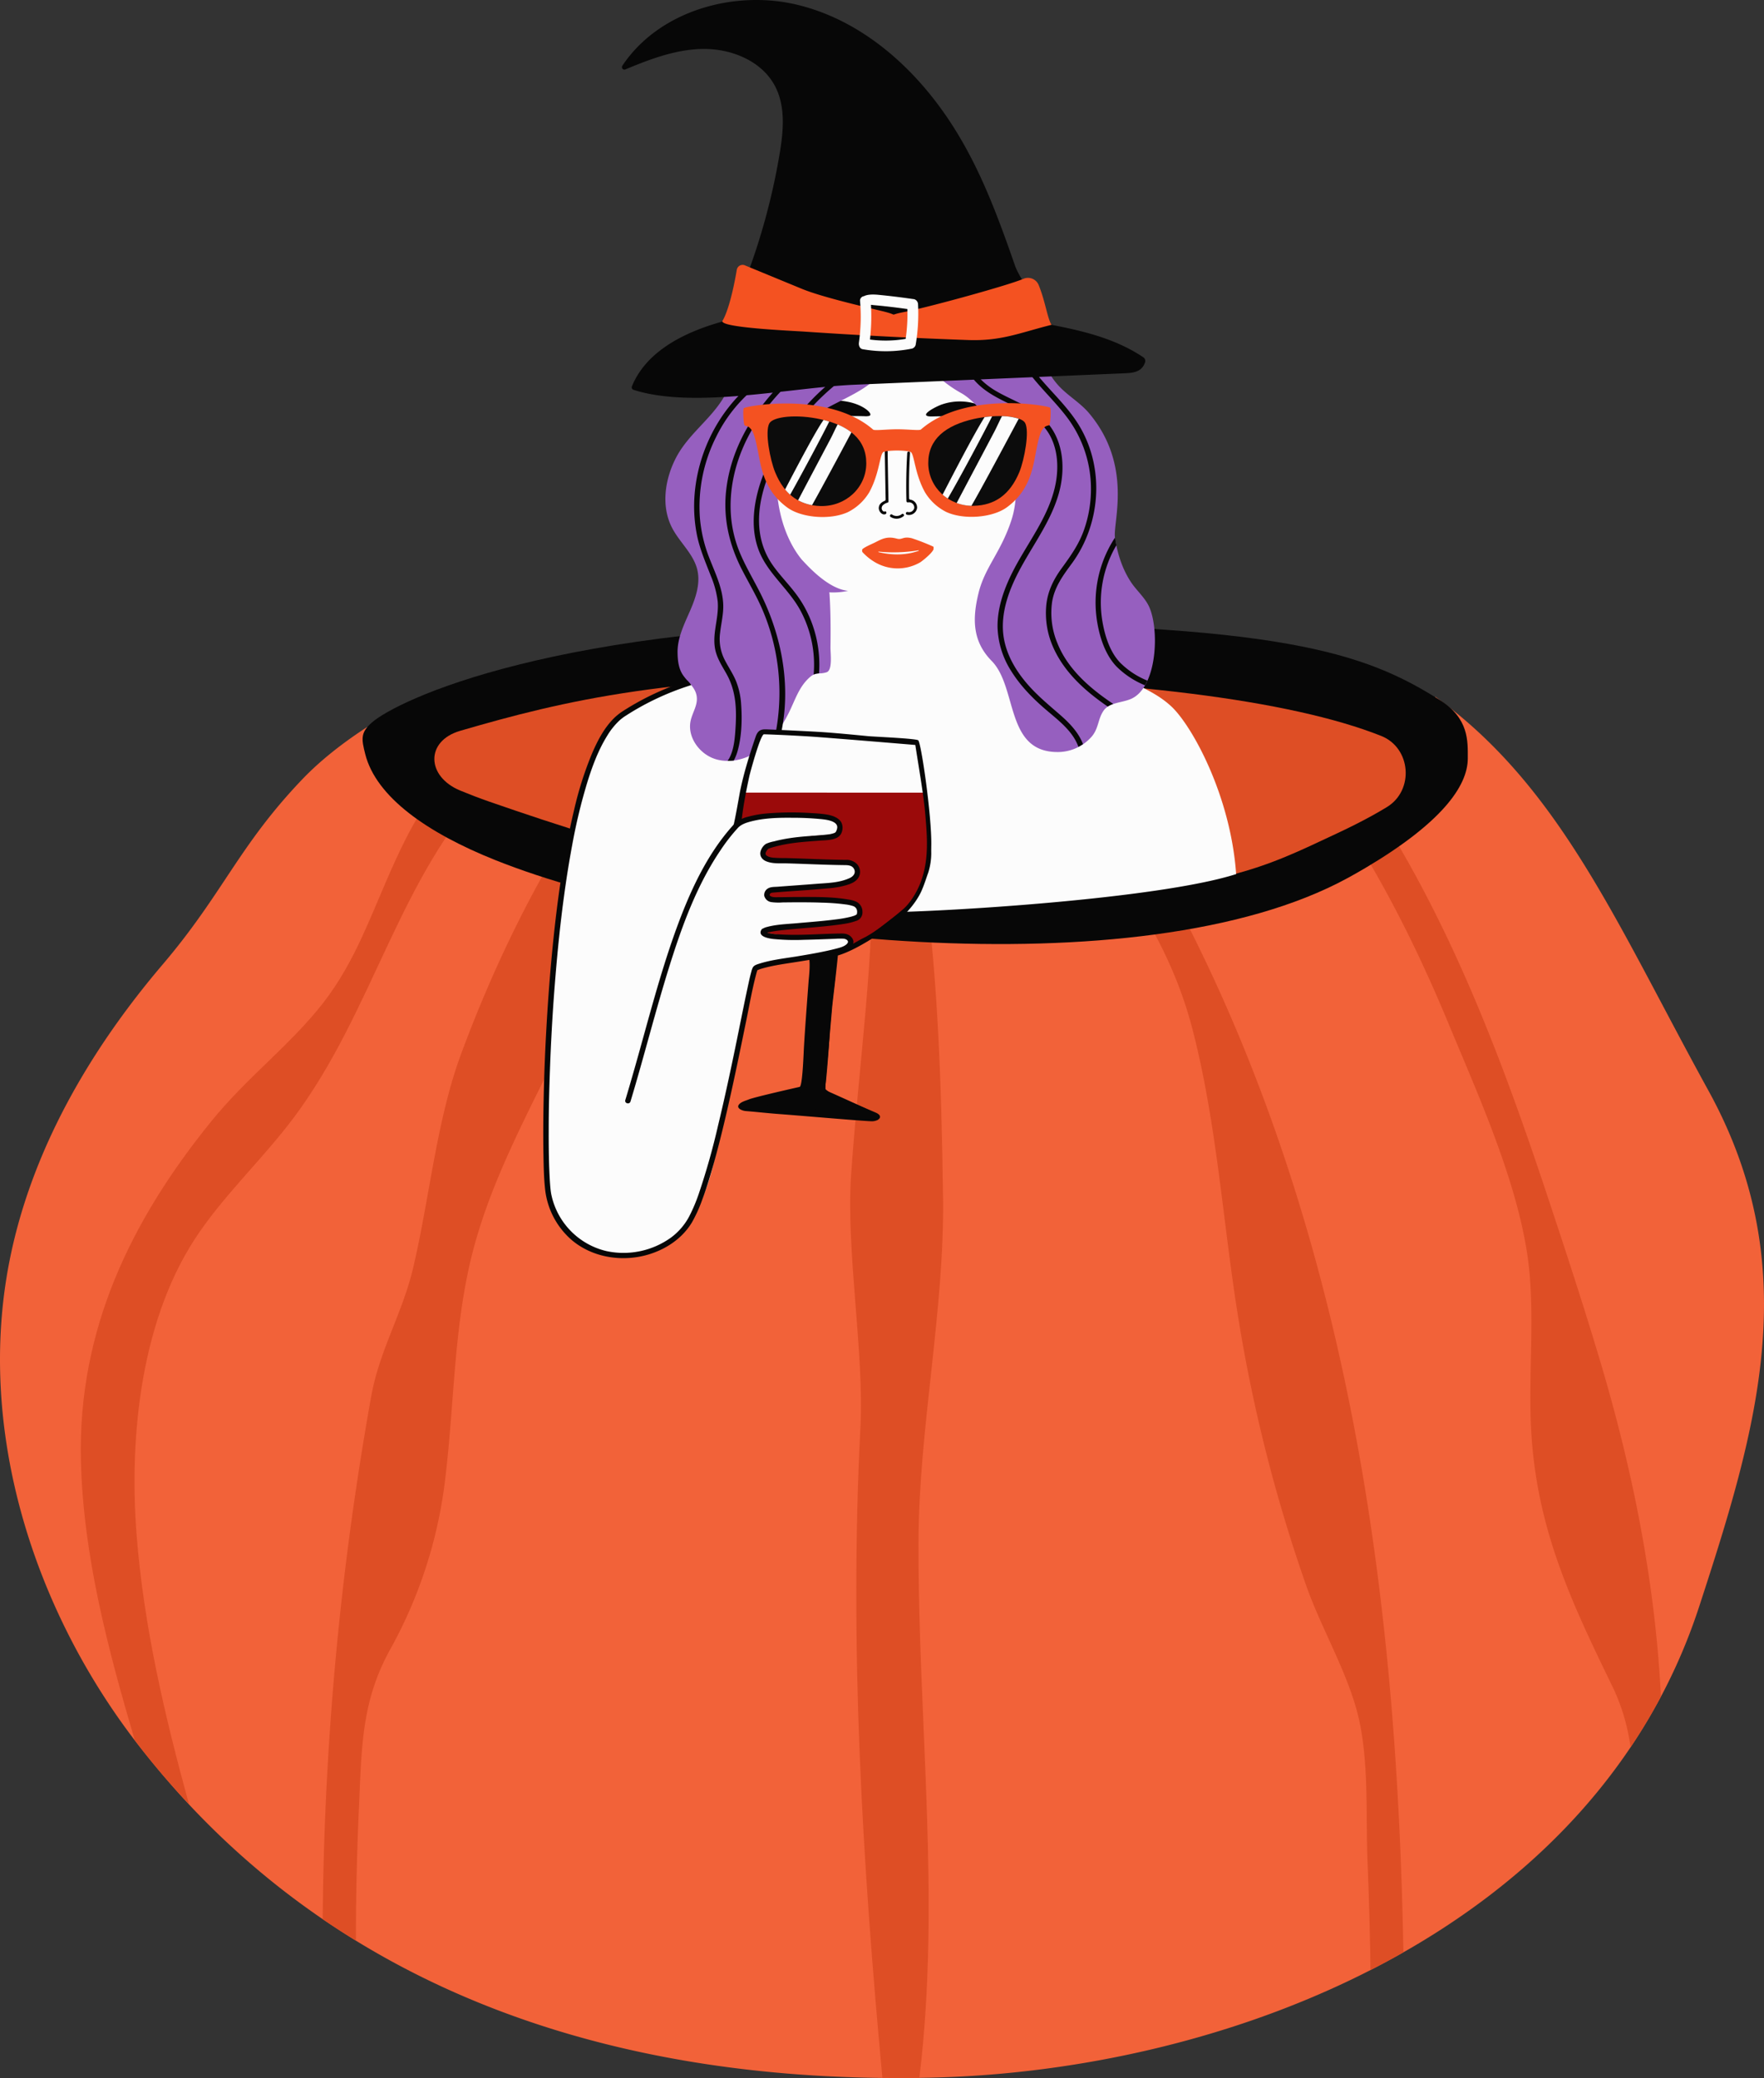 <svg xmlns="http://www.w3.org/2000/svg" width="917.1" height="1080" viewBox="0 0 917.1 1080"><rect x="0" y="0" width="917.1" height="1080" fill="#333333" stroke="none"/><g id="Слой_2" data-name="Слой 2"><g id="witch_505027198"><g id="witch_505027198-2" data-name="witch_505027198"><path d="M888.15 566.7c-47.55-86.37-76.73-157.38-141.86-204.54-6.56 11.23-20.95 22.89-47.64 39.23q-4.73 2.89-9.87 5.79c-112.34 63.22-351.56 35.1-460.88-10a217 217 0 0 1-37.07-19.29c-12.73 8.25-24.3 17.35-33.59 27.05-33.23 34.73-41.19 59.35-72.68 96.33-37.7 44.28-68.3 96.52-79.66 154.28C-12.23 742.69 17 835.23 70.44 905 172.53 1038 324.89 1083.22 483.27 1079.82c156.13-3.34 345.14-76.43 400.12-244.84C913.68 742.19 938.78 658.65 888.15 566.7z" fill="#f26239"/><path d="M75.92 911.94q1.8 2.25 3.61 4.45l.83 1q2.13 2.58 4.29 5.11L86 924.05c1.1 1.28 2.21 2.56 3.32 3.82l1.32 1.51c1.43 1.6 2.87 3.2 4.31 4.77.43.48.87.94 1.3 1.41.66.72 1.33 1.42 2 2.13-12.62-46-23.54-92.53-27.25-140.24-4-51.85 2.49-113.64 32.77-157.22 14.64-21.09 33.46-38.73 48.85-59.24 41.56-55.38 54.82-125.6 101.84-174q-10-3.33-19.11-6.82c-3 3.3-6 6.74-8.71 10.34-17.33 22.73-26.45 50.42-38.34 76.25-5.63 12.23-12.06 23.91-20.3 34.49-8.57 11-18.5 20.64-28.42 30.29C129.17 561.56 118.8 571.7 109.66 583 68.12 634.24 40.38 691.2 42.07 759.37c1.22 49.22 14.08 97.88 28 145.06l.39.52c1.41 1.85 2.85 3.67 4.28 5.49z" fill="#de4e25"/><path d="M302.86 420.61c-25.75 39.48-46.51 82.38-63 126.77-13 34.92-16.54 75.76-25.19 112.09C209 683 197.27 701.85 193 725.69a1599.41 1599.41.0 0 0-22.44 188.54q-2.47 41.53-2.79 83.17 8.5 5.82 17.26 11.17.0-34.44 1.58-68.88c1.42-31.86 1.36-55.35 16.07-82.14a239.67 239.67.0 0 0 28.9-89.89c4.63-38.56 4.36-77.95 13.81-115.57 16.41-65.28 60.47-119.51 74.59-185.52 3.61-16.88 5-29.08 8.05-40.37Q315.11 423.56 302.86 420.61z" fill="#de4e25"/><path d="M490.28 622.08c-.82-59.37-2.7-120.72-11.6-178.39q-12.65-.36-25.32-1.11c1.6 53.15-6.58 107.62-10.82 167.14-2.87 40.21 6.82 92.54 4.79 132.16-5.84 113.44 1 226.22 11.43 338.07q9.58.1 19.21.0c11.28-92.71-.75-185.46-.44-278.75C477.73 741.87 491.11 681.29 490.28 622.08z" fill="#de4e25"/><path d="M711.33 784.07c-9.59-61.85-23.69-123-43.47-182.22-18.54-55.51-42.08-109.3-71.26-159.74l-2.83-4.82q-10.63 1.68-21.65 2.93c19.84 29.35 38 56.68 47.91 94.94 12.3 47.57 15.51 97.07 23.1 145.68A810.33 810.33.0 0 0 679 823.79c7.69 21.94 20.84 44 26.68 66.29 6.23 23.83 4.31 52.82 5.3 77.42q1.15 28.18 1.54 56.37 8.67-4.43 17.11-9.22-.23-12.23-.57-24.44C727.1 921.22 721.91 852.25 711.33 784.07z" fill="#de4e25"/><path d="M863.41 879.55c-3.2-59-14.84-116.46-31.69-172.85-8.45-28.27-17.65-56.31-26.94-84.3-9-27.13-18.42-54.15-28.9-80.73-19.67-49.91-43.34-98.55-74.39-142l-2.84 1.75q-4.73 2.89-9.87 5.79c-.83.47-1.67.93-2.52 1.39 27.45 38.05 48.94 80.23 67 123.8 16.14 38.89 38.47 87.85 42 130 2.1 24.76-.21 49.69.52 74.53 1.62 54.46 20.16 93.69 42.93 140.4a104.68 104.68.0 0 1 9 30.76 298.39 298.39.0 0 0 15.74-26.26C863.48 881 863.45 880.29 863.41 879.55z" fill="#de4e25"/><path d="M479.44 323.79c-190.68.0-273.49 40.47-286.23 51.82-5.83 5.2-5.32 8.44-3.32 16.33 5.64 22.21 32 40.84 67.62 55.07 105.1 42 335.09 68.24 443.1 9.34q4.95-2.7 9.49-5.4c38.64-22.92 53-42 53-56.8.0-9 .68-20.71-14.52-30.31C709.59 339.22 666.26 323.79 479.44 323.79z" fill="#070707"/><path d="M721 419.48c14.35-8.7 12.64-30.81-2.91-37-47.23-18.78-134.34-29.34-242.06-30.9-125-1.81-184.12 12.92-236.4 28.13l-.48.14c-18.13 5.37-17.44 23.73.07 31 4.87 2 10 4 15.23 5.8 67.21 23.35 176 57.87 280.34 51.45 103-6.33 121.83-16.94 160.71-35.16q5-2.33 9.54-4.65Q713.74 423.91 721 419.48z" fill="#de4e25"/><path d="M303.88 647c17 9.59 38.65 7.38 50.42-6.76 16.14-19.41 16.89-39.27 22.69-63.29 4.25-17.59 9.48-40.38 12.22-58.26 2.48-16.21 8.9-28.15 11.65-44.32a.31.31.0 0 1 .29-.21h55.94c30.92.0 144.93-6.89 185.58-19.88-2.84-40.55-22.69-76.62-33.42-86.87-12-11.44-29.64-14.22-41.9-25.53-11.29-10.4-16.71-31-18.65-45.9-2.48-19-.54-38.27-3.39-57.23-5.69-37.84-44.37-90.8-87.46-85.18-43.7 5.69-79 55.09-78.49 96.89.17 15.1 3.74 29.93 4 45 .12 6.41-1.44 11.25-2.57 17.26-1.28 6.74-.15 13.57-1.19 20.39-1.1 7.22-3.19 15.95-9.8 19.07-4.13 2-16.08 4.18-25.89 8.6-9.09 4.09-17.89 7.3-23.79 14.62-19.58 24.3-26.36 69.16-30.22 97.52-5.83 43-5.1 79.85-5.3 123.23-.07 14.41.05 18.17 3.33 32.28C290 637.11 303.84 647 303.88 647z" fill="#fcfcfc"/><path d="M516.62 215.45a.47.47.0 0 0 .15-.91 9.33 9.33.0 0 1-2.49-1 15 15 0 0 0-4.3-2.71 28.55 28.55.0 0 0-20.07-.7c-3.19 1-14 6.64-4.91 6.3 6.65-.24 27.82.08 31.49.0C516.5 216.5 516.23 215.44 516.62 215.45z" fill="#070707"/><path d="M441 208.86c-7.83-1.58-16.48-1.28-22.12 5.58l-.83 1.43c7.64.38 29.05.29 31.69.46a7.27 7.27.0 0 0 2.14-.18C454.32 215.5 449.53 210.58 441 208.86z" fill="#070707"/><path d="M485.26 284.79c.27-.29.19-.62-.37-.85a115.8 115.8.0 0 0-10.8-4.2c-4.7-1.15-5 1-7.87.19-5.09-1.37-7.74.19-11.31 2-1.85.91-7.34 3.22-6.64 4a1.2 1.2.0 0 0 .37 1.28 28 28 0 0 0 5.45 4.49 23.32 23.32.0 0 0 24.32.56C480.33 291 486.37 285.93 485.26 284.79zm-28.45 1.89a79.16 79.16.0 0 0 20.71-.67.14.14.0 0 1 .07.27c-5.5 1.92-12.22 2.67-20.82.68A.14.14.0 0 1 456.81 286.68z" fill="#f45221"/><path d="M460.74 234h0a.72.72.0 0 0-.73.73c0 1.36.05 2.72.07 4.09.12 6.92.23 13.84.37 20.76a.73.73.0 0 1-.42.67c-1.57.7-3 1.66-3.15 3.65-.11 1.71 1.58 4 3.46 3.31.86-.33.52-1.74-.36-1.4-.7.27-1.24-.45-1.48-1a2.2 2.2.0 0 1 .56-2.28 5.66 5.66.0 0 1 2.49-1.32.72.72.0 0 0 .37-.62q-.24-12-.42-23.94c0-.64.0-1.27.0-1.91A.72.72.0 0 0 460.74 234z" fill="#070707"/><path d="M472.64 259q-.25-11.77.47-23.54a.71.71.0 0 0-.61-.76h0a.73.73.0 0 0-.82.67q-.77 12.48-.44 25a.73.73.0 0 0 .9.72 2.73 2.73.0 0 1 3.17 3 2.8 2.8.0 0 1-3.48 2 .73.73.0 0 0-.42 1.39 4.26 4.26.0 0 0 5.38-3.48 4.13 4.13.0 0 0-3.56-4.32A.71.71.0 0 1 472.64 259z" fill="#070707"/><path d="M463 268.64a5.68 5.68.0 0 0 6.77-.39c.73-.59-.3-1.61-1-1a4.19 4.19.0 0 1-5 .17c-.78-.52-1.51.74-.74 1.25z" fill="#070707"/><path d="M451.26 482.27c.07-.09.06-.14.0.0z" fill="#070707"/><path d="M403.58 446.52c.17-.2.06.0.0.0z" fill="#070707"/><path d="M403.58 446.52c.06.0.0.0.0.0h0z" fill="#070707"/><path d="M596.9 314.28c-2.38-4.38-6.27-7.71-9-11.87-4.53-6.94-7-14.87-8.23-23-1.18-7.79 9.44-37.29-13.39-64.57-4.48-5.36-10.6-8.84-15.39-13.82C540 189.63 538.21 172.34 530 158.88c-17-27.94-60.77-33.42-90.05-27.08a104.17 104.17.0 0 0-31.14 12.34 115.36 115.36.0 0 0-14.37 10.16c-4.63 3.83-6.19 8.23-7.62 14-3.19 13-3.59 26.66-10.69 38.44C369.36 218 358 225.63 351.66 237.51c-6 11.31-8.14 25.53-2.21 36.9 3.92 7.52 11.07 13.41 13.06 21.65 1.77 7.28-.89 14.85-3.89 21.71s-6.46 13.87-6.36 21.36c.05 4 .5 8.38 2.86 11.79 2.73 3.95 7 6.69 7.18 12 .16 4-2.3 7.57-3.19 11.46-2 8.56 4.52 17.6 12.92 20.16 6.89 2.09 14.43.45 20.67-3.26.72-3.32 1.1-6.75 2.66-9.77s5.57-2.22 8.91-1.26a76.48 76.48.0 0 0 7.37-13.09c2.54-5.59 4.57-10.91 9.29-15.12 3.31-3 5.07-1.42 8.83-2.66 3.2-1.06 1.95-9.82 2-13 .11-9 .11-18.1-.47-27.12.0-.49-.08-1-.15-1.41a36.44 36.44.0 0 0 9.8-.78c-10.7-1-21.65-13.71-24-16.11-4.34-5.23-10.37-15.26-12.51-31.05-1-7.74-.75-16.82 1.93-24.11 8.22-22.35 34.87-26.13 47.93-38.1a65.61 65.61.0 0 0 7.68-9.14c4.44-7.39 6.83-13 6.9-23.74-.06 1.73 6 25.65 30.86 39.48 4.88 2.71 9.2 7.8 13.06 11.83 8.65 9 20.62 31.64 12.85 54.78-5.56 16.58-13.65 23.95-16.92 37.4s-3.12 25.05 6.84 35.18c13.72 13.94 6.78 48.29 35.4 47.34a23.53 23.53.0 0 0 16.32-7.68c4-4.35 3.4-9.42 6.47-13.8s9.46-4 14.31-6.14c7.24-3.18 11-13.21 12.05-23.69C601.1 329.74 599.8 319.62 596.9 314.28z" fill="#965fbf"/><path d="M584.76 194c4.23-.18 9-.57 10.6-5.88a2.27 2.27.0 0 0-.85-2.36c-13.41-9.05-29.2-13.4-47.75-16.91-73.61-13.9-197.11-19.8-218.23 31.95a1.35 1.35.0 0 0 .84 1.8c31.47 10.13 81.68-1.24 115-2.65z" fill="#070707"/><path d="M497 68.08C478.24 37.6 450 11.31 415.22 2.66c-33.42-8.32-72.75 3.05-91.66 31.51a1.29 1.29.0 0 0 1.57 1.91c12.74-5.31 25.85-10.28 39.6-10.63 15.09-.39 31.34 6.05 38.28 19.46 5.5 10.63 4.28 23.38 2.29 35.18a341.74 341.74.0 0 1-32.06 97.57l162 2.64c4.93.08 10.41-.05 14-3.46s-17.77-27.93-21.53-38.77C519.27 113.88 510.56 90 497 68.08z" fill="#070707"/><path d="M540 148.13a6 6 0 0 0-7.91-3.23c-7.52 3.29-49.49 14.85-62.27 17.31-8.91 1.71-1.48 1.83-10.83-.43-11-2.66-31.76-7.42-42.15-11.69L387.25 137.9a3.07 3.07.0 0 0-4.2 2.33c-1.46 8.71-4.18 21.05-7.4 26.46-2.11 3.57 35.24 5.17 42.59 5.66q42.48 2.88 85 4.37c17.35.61 26.65-3.69 43.49-7.92C544.5 165.51 543.65 157.18 540 148.13z" fill="#f45221"/><path d="M477.29 158.19a2.83 2.83.0 0 0-2-2.69c-6.17-.89-12.34-1.67-18.54-2.27-2-.2-5.5-.4-7.6.71a2.31 2.31.0 0 0-2 2.62 97.25 97.25.0 0 1-.6 21.5c-.19 1.37.32 3.14 1.95 3.43a68.92 68.92.0 0 0 25.61-.31 2.71 2.71.0 0 0 1.95-2A96.27 96.27.0 0 0 477.29 158.19zm-25 18.28a103 103 0 0 0 .52-17.91.42.42.0 0 0 0-.1 5.94 5.94.0 0 1 1.11.09l2.17.2q3 .28 5.94.62c3.24.37 6.48.79 9.71 1.24a89.42 89.42.0 0 1-.89 15.51A61.39 61.39.0 0 1 452.33 176.47z" fill="#fcfcfc"/><path d="M551 371.39c-6.11-5.31-12.3-10.4-17.52-16.63-5.43-6.47-9.85-14-11.46-22.39-1.8-9.38.38-18.94 4-27.62 6.94-16.73 19.54-30.78 24.48-48.4 4-14.32 2.11-31-10.17-40.66-7-5.52-15.56-8.28-23.12-12.83S501.38 189.78 503.54 180c.38-1.71-2.25-2.44-2.63-.72-1.62 7.35 1.63 14.19 6.67 19.44 5.56 5.79 12.82 9 19.89 12.47 7.39 3.65 14.58 7.93 18.56 15.45 3.86 7.3 4.33 16.11 2.9 24.12-3.28 18.3-16.17 32.81-23.85 49.28-3.75 8.05-6.56 16.77-6.46 25.74a44.66 44.66.0 0 0 7.07 22.93c4.82 7.77 11.33 14.37 18.25 20.27 6.43 5.49 13.81 11 16.73 19.18a24.9 24.9.0 0 0 2.38-1.42C560.68 380.56 556 375.73 551 371.39z" fill="#070707"/><path d="M575.92 367.22a12.55 12.55.0 0 1 2.86-1.36c-11.94-8-23.55-17.9-29-31.5A40.75 40.75.0 0 1 547 312.74c1.29-7.75 5.64-13.63 10.18-19.8 15.67-21.29 17.33-51.42 2.62-73.74-8.72-13.24-22.2-22.9-29-37.48-.73-1.59-3.09-.21-2.35 1.38 6.06 13.05 17.43 22.18 26 33.4a61.79 61.79.0 0 1 12.7 39.74 63.46 63.46.0 0 1-3.89 20c-2.66 7.16-6.91 13.06-11.36 19.18-4.13 5.67-7.09 11.65-7.9 18.69a43.57 43.57.0 0 0 3 21C552.62 348.85 563.91 359 575.92 367.22z" fill="#070707"/><path d="M595.28 356.17c.45-.77.86-1.59 1.25-2.43a42.7 42.7.0 0 1-14.11-9.28c-5.35-5.56-7.93-13.79-9.23-21.23a58.62 58.62.0 0 1 7.22-39.85c-.27-1.32-.5-2.63-.71-4A61.5 61.5.0 0 0 570.55 324c1.39 7.91 4.28 16.52 9.94 22.43A44.9 44.9.0 0 0 595.28 356.17z" fill="#070707"/><path d="M443.62 190c-21 13.59-38.09 33.83-47 57.3-4.51 11.92-6.81 25.72-2.41 38s15.4 20.27 21.64 31.47a59.34 59.34.0 0 1 7.16 33.81 7.7 7.7.0 0 1 2.79-.6 62 62 0 0 0-3.29-25 59.92 59.92.0 0 0-8.39-15.92c-3.83-5.18-8.41-9.75-12.15-15-16.2-22.68-2.66-52.78 11.95-72.61a119 119 0 0 1 31-29.16C446.47 191.39 445.1 189 443.62 190z" fill="#070707"/><path d="M384 285.64A62.83 62.83.0 0 1 379.84 264c-.23-14.45 4.08-28.65 11.34-41.07 7.9-13.52 19-24.84 31.3-34.45 1.39-1.08-.56-3-1.93-1.93-21.65 16.94-39.76 40-43 68.1-1.66 14.49 1.45 28.14 8 41.05 3.42 6.72 7.31 13.2 10.37 20.1a108.81 108.81.0 0 1 6.89 21.33 110.64 110.64.0 0 1 .27 44.69c1.33-1.71 1.95.74 3.08-1.12 5.53-26.33-.6-53.19-12.2-75C390.51 299.05 386.7 292.6 384 285.64z" fill="#070707"/><path d="M405 193.3c1.56-.8.18-3.16-1.38-2.35-24.43 12.61-40.24 38.66-42.48 65.8a76.6 76.6.0 0 0 1 20.28c1.43 7.81 4.56 14.91 7.41 22.27a49.76 49.76.0 0 1 3.57 13.2c.46 4.89-.59 9.65-1.27 14.46-.58 4.13-.8 8.33.43 12.36 1.18 3.87 3.38 7.29 5.35 10.78 5.37 9.49 5.4 19.51 4.64 30.1-.33 4.66-1 11.1-4 15.24a25 25 0 0 0 3.23-.19 25 25 0 0 0 2.08-5.31c2.05-7.53 2.3-16.21 1.73-23.95a38.52 38.52.0 0 0-2.75-12.26c-1.62-3.82-4-7.24-5.86-10.93a23.7 23.7.0 0 1-2.31-14c.54-4.82 1.77-9.57 1.62-14.45-.26-8.73-4.26-16.65-7.34-24.63a72.91 72.91.0 0 1-4.83-21.15 80.52 80.52.0 0 1 8.44-41.42A76 76 0 0 1 405 193.3z" fill="#070707"/><path d="M447.06 474.41c.07-1.73-.91-4.31-2.31-4.86a32.08 32.08.0 0 0-9.6-1.65 127.22 127.22.0 0 0-13.53.05 123.06 123.06.0 0 1-12.45.28c-1.67.0-3.23-.32-4.89-.23-2 .1-3.33-.67-5.25-1.39a5.31 5.31.0 0 0-3.56.21 3.06 3.06.0 0 0-1.12 1.66 147.66 147.66.0 0 0-6.25 21c-.79 3.62-1.41 7.26-2 10.92-.2 1.28-1 2.47-.6 3.75s1.43 2.49 2.82 2.3a4 4 0 0 0 1.94-1.1c1.33-1.16 2.6-3 4.26-3.54a46.57 46.57.0 0 1 7.15-1.5c4.88-.85 9.79-1.43 14.67-2.28 8.91-1.54 17.33-2.56 23.84-5.18a2.56 2.56.0 0 0 1.46-1.41c.53-1.43.43-3.49-1-4.1-3.71-1.64-13.21-.67-20.58-.13a123.1 123.1.0 0 1-13.72.27c-2.21-.08-4.59.1-6.69-.71a3.11 3.11.0 0 1-2.18-2.08c-.29-1.7 1.85-1.83 3.07-2.14 7.6-1.89 15.52-2.14 23.3-2.54a145.6 145.6.0 0 0 17.57-1.62c1.72-.3 4.72-1.26 5.42-3.08A2.68 2.68.0 0 0 447.06 474.41z" fill="#fcfcfc"/><path d="M546 211.93c-1.05-1.15-44.17-8.84-67.23 11.3-.73.63-6.57-.13-12.41-.12s-11.69.79-12.42.16c-23.11-20.07-66.21-12.26-67.26-11.1-.55.6-.16 8.76.55 9 1.4.48 1.93.21 3.47 2.23 1.91 2.51 3.13 10.24 4.3 16 1.63 8 4.54 17.3 14.39 24.42 7.4 5.35 22.23 6.57 31.45 2.33a27.14 27.14.0 0 0 11.13-10.38c5.06-9.32 5.37-18.71 7.05-20.64 1.44-1.3 13.27-1.32 14.71.0 1.69 1.92 2 11.31 7.11 20.62A27.15 27.15.0 0 0 492 266.1c9.23 4.21 24.06 2.95 31.44-2.42 9.82-7.15 12.71-16.45 14.32-24.47 1.15-5.78 2.34-13.51 4.25-16 1.53-2 2.06-1.76 3.46-2.24C546.15 220.69 546.51 212.53 546 211.93z" fill="#f45221"/><path d="M530 245.25c-5 12.13-13.09 17.33-23.57 17.62-13.09.37-23.74-9.49-23.83-22.09s9.11-19.7 23.56-23c12.71-2.86 24.8-1.47 26.78 2C535.37 224.14 532.53 239 530 245.25z" fill="#0c0c0c"/><path d="M403 245.44c5 12.11 13.14 17.29 23.62 17.56 13.09.32 23.72-9.57 23.76-22.17s-9.16-19.68-23.63-22.9C414 215.1 402 216.53 4e2 220 397.52 224.35 400.41 239.16 403 245.44z" fill="#0c0c0c"/><path d="M516.81 224.64q-6.48 12.29-13 24.57l-6.45 12.22a24.23 24.23.0 0 0 7.67 1.45c5.17-8.76 19.43-35.59 24.6-45.26a29.85 29.85.0 0 0-8.69-1.33C519.49 219 518.24 221.94 516.81 224.64z" fill="#fcfcfc"/><path d="M490.05 257.09a21.48 21.48.0 0 0 2.7 2C499.26 248 512 224 515.79 216.4c-1.27.09-2.57.21-3.9.39C506.45 225.35 495.19 247.13 490.05 257.09z" fill="#fcfcfc"/><path d="M414.91 260a23.53 23.53.0 0 0 7.27 2.54c5.46-9.68 15.11-27.77 20.48-37.83a31.36 31.36.0 0 0-7.2-4.11c-1.26 2.46-2.39 5-3.65 7.42l-13 24.58Q416.87 256.33 414.91 260z" fill="#fcfcfc"/><path d="M428.17 218.27c-4 5.53-13.65 23.94-20 36.11a25.43 25.43.0 0 0 2.63 2.74c7.12-12.68 17.51-32.29 20.3-38C430.17 218.79 429.19 218.52 428.17 218.27z" fill="#fcfcfc"/><path d="M393.65 504.26h0s0 0 0-.09h0A.24.24.0 0 0 393.65 504.26z" fill="#070707"/><path d="M445.26 475.29c.07-.09.06-.14.0.0z" fill="#070707"/><path d="M386.37 411.94a91.48 91.48.0 0 0-2.48 16.56c.64-.31 5.76-4.23 18.11-4.94 4-.23 8.13-.24 12.09-.42a74.41 74.41.0 0 1 12.23 1c5.38.84 10.91 2.08 10 7.53-.43 2.7-12 2.39-14.45 2.89-4.08.84-15.12 2.78-16.44 3.45s-10.77 1.47-8 8c.67 1.56 4.17.84 5.61.95 8.62.63 17.39 1.56 26 1.48 3.3.0 11.66-1.61 15.08 1.68.57.54.57 3.17.81 3.94.41 1.33-1 2.84-2 3.53-1.65 1.09-4.33 1.09-6.23 1.58a63.67 63.67.0 0 1-10.5 1.48c-6.17.51-28.17.29-26.6 3.69-1 4.89 19 3.63 20.88 3.81 3.75.37 8.1-1.11 11.85-.67 1.82.22 3.65.45 5.47.73 2.49.37 5.47.66 7.43 2.4a3.48 3.48.0 0 1 .1 5.37 8.74 8.74.0 0 1-2.74 1.6c-2.77 1.15-5.57 1.53-8.41 2.3-3.07.83-34.91 3.88-36.3 4.31 1.13 1.14 13.66 2.45 16.35 2.33a128.22 128.22.0 0 1 15.56.18c2.36.21 6.68-.92 8.94-.19a10.44 10.44.0 0 1 2.76 1.31c.56.36.44 1.58.61 2.27.33 1.32-2.16 2.19-3.11 2.59a53 53 0 0 1-7.72 2.28c-2.73.68-5.46 1.32-8.15 2.12 16.47-1 14.23-2.34 20.69-5.67 10-5.18 17.84-13.32 27.53-19.34 15.1-9.39 11.62-51.81 9.49-60.11z" fill="#9b0a0a"/><path d="M445.15 468.62a14.89 14.89.0 0 0-3.77-1.06c-8.51-1.53-17.42-1.39-26-1.39-4.12.0-8.24.14-12.36.12-.77.0-3.67-.31-2.69-1.74a2.1 2.1.0 0 1 1-.63c-.5.2.15.0.43.0 6-.55 12.11-.89 18.17-1.35 3.43-.26 6.87-.53 10.3-.85a50.94 50.94.0 0 0 6.75-.92c3.72-.87 8.93-2 10-6.3a5.94 5.94.0 0 0-1.52-5.5 7.62 7.62.0 0 0-5.78-2.11c-10.1-.09-20.19-.63-30.29-.91-1.79-.05-3.59.0-5.38-.1s-3.84-.13-5.3-1.11a2.09 2.09.0 0 1-.62-.65 1 1 0 0 1-.05-.62 2 2 0 0 1 .36-1c.09-.17.2-.34.3-.5a2.19 2.19.0 0 1 .23-.31c.17-.2.37-.39.55-.59a11.57 11.57.0 0 0 1.26-.45 70.84 70.84.0 0 1 9.09-2.1c5.4-.91 10.86-1.23 16.31-1.66 3-.23 7-.15 9.58-1.86s3.06-6.09 1.15-8.39c-2.35-2.82-6.88-3.38-10.28-3.72-1.89-.19-3.79-.3-5.68-.4a153.22 153.22.0 0 0-21.64.2 54.74 54.74.0 0 0-10.63 1.83 15 15 0 0 0-7.09 3.9c-14.27 15.61-23.21 35.68-30.32 55.35C343 506.68 337 530.3 330.37 553.67c-1.71 6-3.45 12.06-5.27 18.06-.52 1.72 2.17 2.45 2.69.74 7.12-23.57 13.07-47.48 20.45-71 6.5-20.68 14.11-41.51 26.35-59.57a93.76 93.76.0 0 1 9.07-11.65c1.73-1.85 4.32-2.69 6.7-3.31 7.09-1.86 14.66-2 21.94-1.92a144.12 144.12.0 0 1 14.54.69c2.36.25 8.66.85 8.44 4.4a5.67 5.67.0 0 1-.77 2.28 1.81 1.81.0 0 1-.82.56 14.94 14.94.0 0 1-3.93.81c-4.81.55-9.67.71-14.48 1.24-2.87.31-5.73.72-8.56 1.28q-2.18.42-4.32 1a18.41 18.41.0 0 0-4.18 1.29 6.92 6.92.0 0 0-2.72 3.63c-.78 2.36.48 4.39 2.66 5.35 3.45 1.51 7.56 1.06 11.24 1.17 4.74.13 9.47.32 14.2.49 5.17.18 10.34.35 15.52.41 2 0 4.2.19 5.05 2.33.78 2-.68 3.59-2.37 4.37-5.43 2.49-11.17 2.56-17.05 3-6.8.55-13.6 1-20.4 1.53-1.62.12-3.54.0-5 .84a3.87 3.87.0 0 0-2 3.93 4.41 4.41.0 0 0 3.69 3.23A28.27 28.27.0 0 0 407 469l6.36-.06c4.66.0 9.33.0 14 .19a110.72 110.72.0 0 1 12.21.92 20.69 20.69.0 0 1 4 .87c1.81.66 2.35 2.35 1.9 4.13a2.8 2.8.0 0 1-.15.3v-.07.0s-.47.29-.64.38a3.91 3.91.0 0 1-.84.34c-.49.17-1 .32-1.49.45a60.78 60.78.0 0 1-7.58 1.36c-6.79.89-13.63 1.38-20.44 2-5.19.45-10.7.6-15.74 2a6.72 6.72.0 0 0-1.86.75 1.24 1.24.0 0 0-.87.64c-2.11 3.55 3.72 4.5 5.88 4.78a113 113 0 0 0 16.25.46c5.39-.1 10.77-.34 16.16-.52a34.16 34.16.0 0 1 4.41-.06c1.51.14 3.19 1.24 1.75 2.71s-4 2.05-5.95 2.55c-6.75 1.72-13.59 2.85-20.45 4-6.37 1-13 1.76-19.2 3.73-1.17.37-2.67.81-3.32 1.95a9.92 9.92.0 0 0-.77 2.18c-.79 2.82-1.38 5.7-2 8.57-2.23 10.4-4.27 20.85-6.42 31.27-2.76 13.31-5.61 26.6-8.81 39.81a363.33 363.33.0 0 1-10 35.51 86 86 0 0 1-5.09 12.08 32.69 32.69.0 0 1-9.49 11 42.32 42.32.0 0 1-33.5 7 38.2 38.2.0 0 1-28.8-30c0-.18-.06-.35-.08-.53s0-.2-.05-.3v0h0c-.06-.47-.12-.94-.17-1.42-.26-2.55-.41-5.12-.53-7.69-.37-7.94-.43-15.9-.4-23.85.0-10.81.3-21.61.71-32.41q.7-18.79 2.08-37.57c1-13.14 2.17-26.27 3.72-39.36 1.51-12.65 3.33-25.28 5.68-37.81a289 289 0 0 1 7.87-32.69c2.59-8.32 5.67-16.66 10.28-24.1a37 37 0 0 1 6.1-7.72 22.84 22.84.0 0 1 3.82-2.92 135.87 135.87.0 0 1 14.22-8 140.46 140.46.0 0 1 19.63-7.8 19.87 19.87.0 0 0-2-2.28 149.09 149.09.0 0 0-19.3 7.78 139.69 139.69.0 0 0-14.21 8 29.4 29.4.0 0 0-4.11 3.17c-5.46 5.13-9.07 12.13-12 18.93a181.69 181.69.0 0 0-9.31 29.35c-2.86 11.89-5 23.94-6.83 36-2 13.11-3.49 26.29-4.74 39.49s-2.18 26.21-2.9 39.35q-1 17.93-1.36 35.9c-.2 9.54-.27 19.1-.09 28.64.11 6 .22 12.1.9 18.09a40.71 40.71.0 0 0 14.06 26.23c9.59 7.94 22.5 10.62 34.64 8.48 11.1-2 21.88-8.2 27.7-18.06a73.78 73.78.0 0 0 5.32-11.82c2-5.28 3.63-10.67 5.19-16.08 3.73-13 6.82-26.1 9.74-39.27 2.81-12.67 5.4-25.38 8-38.09 1.6-7.89 3-15.88 5.07-23.66.12-.44.24-.88.38-1.31l.15-.46v-.11-.07h0s0 0 0 0h.08a15.37 15.37.0 0 1 2.26-.84c6.49-1.87 13.34-2.67 20-3.76 7.07-1.16 14.32-2.16 21.17-4.34 3.17-1 8.86-4.29 5.47-8.22-1.51-1.75-3.7-2-5.83-1.92-10.69.14-21.39 1.14-32.08.42a26 26 0 0 1-5.55-.78l-.32-.1a16.72 16.72.0 0 1 2-.46c2.49-.47 5-.73 7.54-1 6.84-.68 13.69-1.15 20.52-1.85 3.22-.33 6.44-.69 9.63-1.21a31.6 31.6.0 0 0 6.5-1.57 4.55 4.55.0 0 0 3.3-4.78A5.75 5.75.0 0 0 445.15 468.62z" fill="#070707"/><path d="M399.57 441c.17-.19.06.0.0.0z" fill="#070707"/><path d="M399.57 441c.05.0.0.0.0.0h0z" fill="#070707"/><path d="M484.18 439c.16-15.59-5.19-52.3-6.75-54.21-.86-1-23.19-1.91-26-2.19h0c-7.43-.72-14.87-1.45-22.31-2-2.86-.2-5.71-.36-8.57-.51v0c-7.54-.38-14-.7-21.5-1-2.86-.13-4.88.0-6.16 3.72-2.38 6.89-6.47 19.33-8.4 29.88-.69 3.82-3 17-3.52 17.43 1.16-.9 2.26-1.87 3.45-2.75.65-.47.32.06 1-.28.33-1.43.66-7.71 4.15-23.64.4-1.82 5.82-21.93 7.63-21.83 8.06.25 16 .67 24 1.16 10 .65 54.67 4.39 54.67 4.39C476.86 393.6 478 400.42 479 407c.82 5.52 1.62 11.07 2.09 16.63 1 11.74 1.85 23.35-2.34 34.64-1.8 4.85-5.25 10.82-9.14 14.19-2.06 1.78-13.19 11.28-20.2 14.79-2.6 1.3-3.85 2.1-6.39 3.51-1.46.81-9.48 3.19-10.38 4.2-.49 6.71-.16 14.79-1 21.46-.66 5-1.9 19.76-2 22.13-.09 3-1.47 20.84-1.94 24.45-.28 2.15-.6 4.32 1.77 5.4 6.74 3.07 25.49 11.33 25.45 12.18a54.52 54.52.0 0 1-8.45-.55l-8.76-.81L420.1 577.6c-5.43-.5-30.83-2.8-33.56-2.8-.68-.06 18.59-5.34 27.74-7.76 1.64-.43 3-.75 3.48-1.75.74-1.57 2.08-19.29 2.7-27.66.52-7.12.89-14.25 1.5-21.36.19-2.23 1.84-17.39 2-19.63.0-.7-1.9 1.13-3.38 1 .83 3.4-.11 11.18-.19 12.25-.83 11.33-1.73 22.67-2.4 34-.22 3.72-.75 20.64-2.27 21-2.53.55-23.52 5.32-26.32 6.47-1.59.66-3.68 1.13-4.93 2.37-2.18 2.15 1.32 3.56 3.28 3.71 5.66.45 11.31 1.1 17 1.53 13.43 1 45.91 3.87 48.79 3.77 3.41-.12 6.09-2.63 1.69-4.53-7-3-14.1-6-21.16-8.93a19.32 19.32.0 0 1-4.9-3.2c-.38-.68 1.21-16.74 1.49-20q1-11.47 2-22.94c.11-1.3 2.38-20.16 2.95-26.55 6.74-2 14.11-6.48 19.36-9.77 9.37-5.87 17.65-12.11 22.92-21.42 2.05-3.64 3.31-8.06 4.73-11.95a34.15 34.15.0 0 0 1.54-10C484.12 441.93 484.16 440.44 484.18 439z" fill="#070707"/><path d="M429.62 568.42c-2.36-1.08-2.05-3.25-1.77-5.4.48-3.61 1.86-21.49 1.94-24.45.07-2.37 1.31-17.11 2-22.13.77-5.9 1.67-14.78 2-21-2.87.77-6.94 1.95-9.89 2.41-.47 5-1.53 16.58-1.69 18.39-.6 7.11-1 14.24-1.5 21.36-.61 8.37-2 26.09-2.7 27.66-.47 1-1.84 1.32-3.48 1.75-9.15 2.42-28.41 7.7-27.73 7.76 2.73.0 28.12 2.3 33.56 2.8l17.59 1.64 8.76.81a54.47 54.47.0 0 0 8.44.55C455.12 579.75 436.36 571.49 429.62 568.42z" fill="#070707"/><path d="M453.76 582.14a48.59 48.59.0 0 1-5.29-.39l-2-.2-26.35-2.45c-6.63-.62-30.86-2.8-33.42-2.8h-.14l-1.25-.12-.12-1.26c-.12-1.4-.12-1.4 11.58-4.64 5.55-1.54 12.5-3.42 17.28-4.69l.22-.05c.9-.24 2.13-.57 2.29-.89.2-.57.89-4.42 2.56-27.13.2-2.76.38-5.52.56-8.28.28-4.3.57-8.73.94-13.1.16-1.84 1.21-13.33 1.69-18.4l.1-1.17 1.16-.18c2.38-.37 5.62-1.25 8.23-2l3.49-.94-.1 2.05c-.3 6.39-1.23 15.41-2 21.1-.65 5-1.88 19.59-1.95 22-.08 3-1.47 21-2 24.61-.33 2.56-.26 3.3.91 3.83h0l4.49 2c21.91 9.87 21.9 10.13 21.83 11.59l-.06 1.34-1.34.08C454.7 582.12 454.23 582.14 453.76 582.14zM395 573.88c9 .73 22.17 1.93 25.38 2.23l26.35 2.45 1.85.19c-4.65-2.22-11.21-5.17-15.11-6.93l-4.51-2c-3.35-1.52-2.92-4.74-2.64-6.87.48-3.67 1.85-21.4 1.93-24.38.07-2.43 1.32-17.23 2-22.28s1.47-12.71 1.84-18.79c-2.18.59-4.72 1.27-6.89 1.69-.52 5.48-1.44 15.54-1.58 17.25-.37 4.33-.66 8.75-.94 13-.18 2.77-.36 5.54-.56 8.31-1.92 26.24-2.57 27.61-2.84 28.19-.75 1.59-2.44 2-4.24 2.51h-.21C409.22 570 401 572.21 395 573.88z" fill="#070707"/></g></g></g></svg>